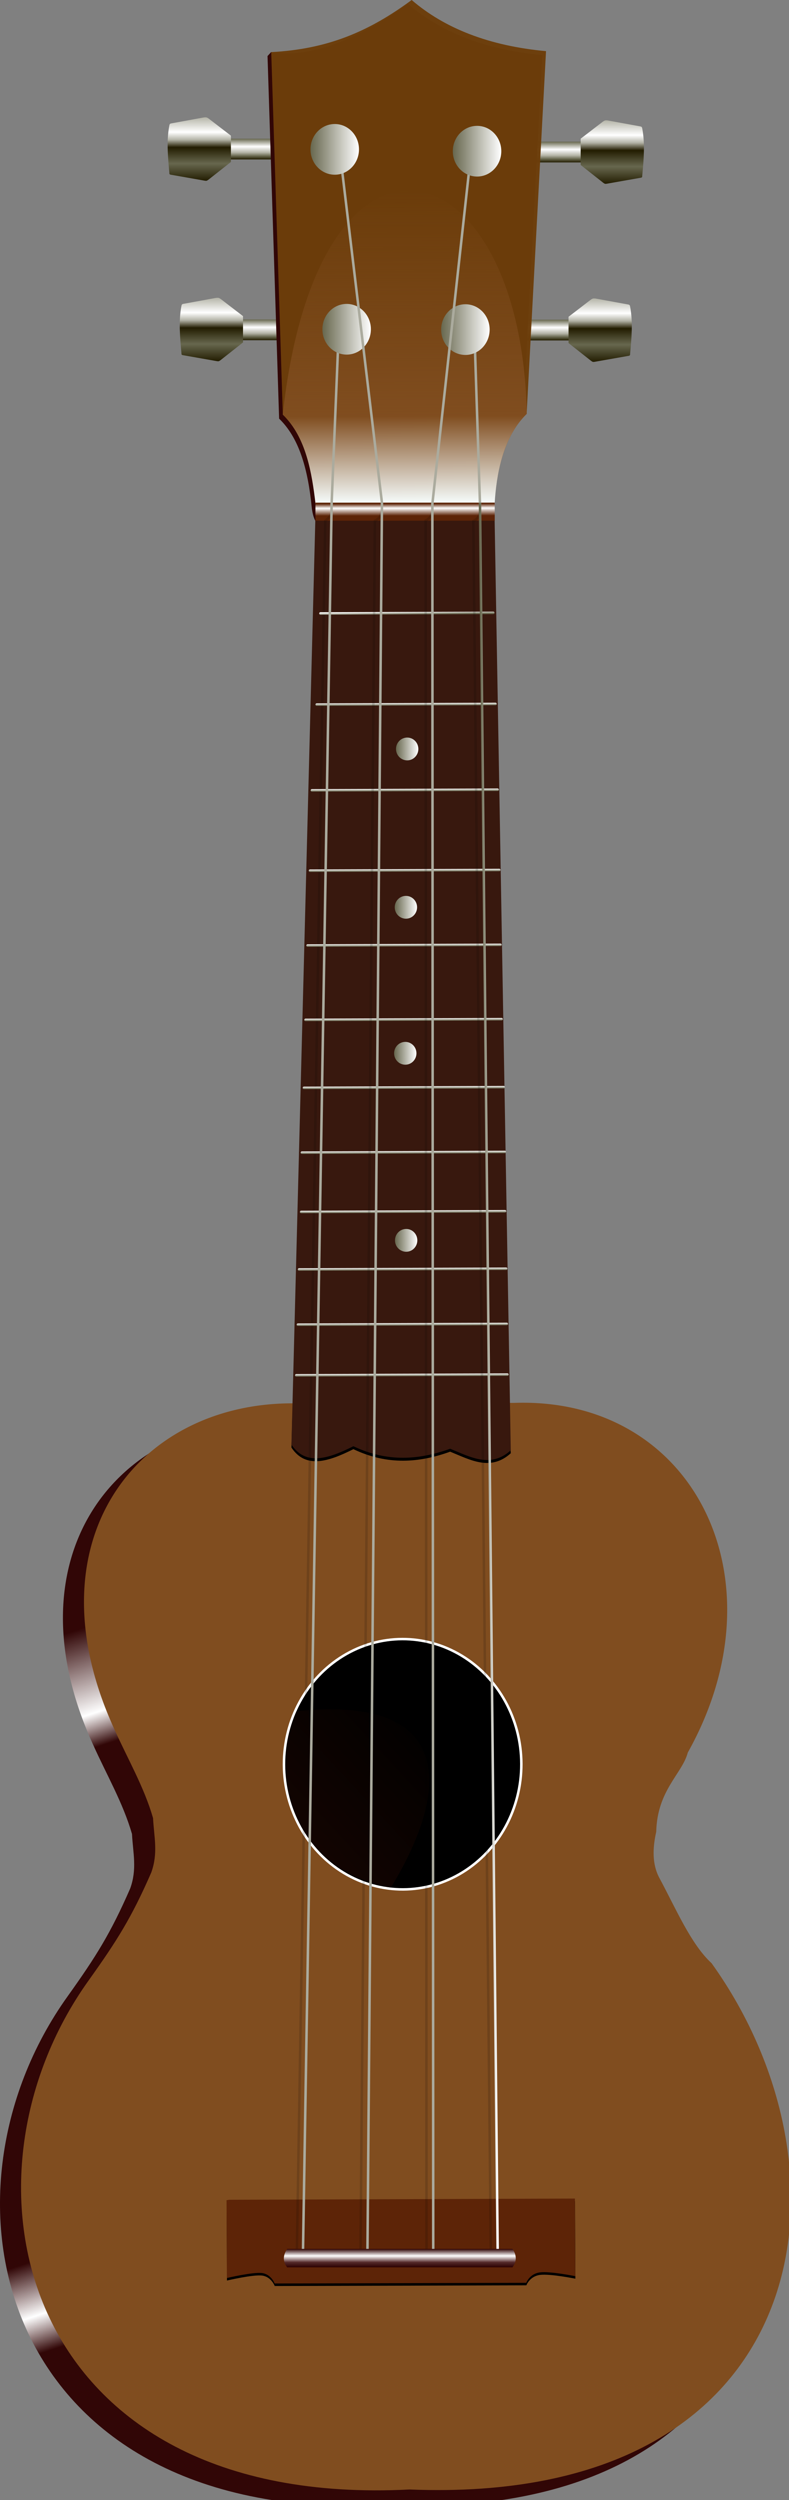 <?xml version="1.0" encoding="UTF-8" standalone="no"?>
<!-- Created with Inkscape (http://www.inkscape.org/) -->

<svg
   xmlns:dc="http://purl.org/dc/elements/1.1/"
   xmlns:cc="http://creativecommons.org/ns#"
   xmlns:rdf="http://www.w3.org/1999/02/22-rdf-syntax-ns#"
   xmlns:svg="http://www.w3.org/2000/svg"
   xmlns="http://www.w3.org/2000/svg"
   xmlns:xlink="http://www.w3.org/1999/xlink"
   xmlns:sodipodi="http://sodipodi.sourceforge.net/DTD/sodipodi-0.dtd"
   xmlns:inkscape="http://www.inkscape.org/namespaces/inkscape"
   id="svg2"
   version="1.1"
   inkscape:version="0.92.2 (5c3e80d, 2017-08-06)"
   width="40.408"
   height="128"
   sodipodi:docname="ukulele.svg">
  <rect width="100%" height="100%" fill="#808080" stroke="none"/>
  <title
     id="title3952">Ukulele</title>
  <defs
     id="defs6">
    <linearGradient
       id="linearGradient4328">
      <stop
         id="stop4330"
         offset="0"
         style="stop-color:#221c00;stop-opacity:1;" />
      <stop
         style="stop-color:#67674e;stop-opacity:1;"
         offset="0.274"
         id="stop4342" />
      <stop
         style="stop-color:#221c00;stop-opacity:1;"
         offset="0.526"
         id="stop4332" />
      <stop
         style="stop-color:#b3b3a6;stop-opacity:1;"
         offset="0.644"
         id="stop4334" />
      <stop
         id="stop4344"
         offset="0.763"
         style="stop-color:#ffffff;stop-opacity:1;" />
      <stop
         style="stop-color:#b3b3a6;stop-opacity:1;"
         offset="1"
         id="stop4336" />
    </linearGradient>
    <linearGradient
       id="linearGradient4190">
      <stop
         style="stop-color:#221c00;stop-opacity:1;"
         offset="0"
         id="stop4192" />
      <stop
         id="stop4202"
         offset="0.165"
         style="stop-color:#67674e;stop-opacity:1;" />
      <stop
         id="stop4200"
         offset="0.331"
         style="stop-color:#b3b3a6;stop-opacity:1;" />
      <stop
         id="stop4196"
         offset="0.621"
         style="stop-color:#ffffff;stop-opacity:1;" />
      <stop
         style="stop-color:#67674e;stop-opacity:1;"
         offset="1"
         id="stop4198" />
    </linearGradient>
    <linearGradient
       id="linearGradient4020">
      <stop
         style="stop-color:#310606;stop-opacity:1;"
         offset="0"
         id="stop4022" />
      <stop
         id="stop4036"
         offset="0.049"
         style="stop-color:#310606;stop-opacity:1;" />
      <stop
         style="stop-color:#ffffff;stop-opacity:1;"
         offset="0.094"
         id="stop4038" />
      <stop
         id="stop4034"
         offset="0.158"
         style="stop-color:#310606;stop-opacity:1;" />
      <stop
         id="stop4030"
         offset="0.725"
         style="stop-color:#310606;stop-opacity:1;" />
      <stop
         id="stop4028"
         offset="0.765"
         style="stop-color:#ffffff;stop-opacity:1;" />
      <stop
         style="stop-color:#310606;stop-opacity:1;"
         offset="0.867"
         id="stop4032" />
      <stop
         style="stop-color:#310606;stop-opacity:1;"
         offset="1"
         id="stop4024" />
    </linearGradient>
    <linearGradient
       inkscape:collect="always"
       id="linearGradient4012">
      <stop
         style="stop-color:#160501;stop-opacity:1;"
         offset="0"
         id="stop4014" />
      <stop
         style="stop-color:#160501;stop-opacity:0;"
         offset="1"
         id="stop4016" />
    </linearGradient>
    <linearGradient
       id="linearGradient3674">
      <stop
         id="stop3676"
         offset="0"
         style="stop-color:#2b0000;stop-opacity:1;" />
      <stop
         style="stop-color:#532828;stop-opacity:1;"
         offset="0.27"
         id="stop3682" />
      <stop
         style="stop-color:#ffffff;stop-opacity:1;"
         offset="0.621"
         id="stop3678" />
      <stop
         id="stop3680"
         offset="1"
         style="stop-color:#2b0000;stop-opacity:1;" />
    </linearGradient>
    <linearGradient
       id="linearGradient3665">
      <stop
         style="stop-color:#5d2407;stop-opacity:1;"
         offset="0"
         id="stop3667" />
      <stop
         id="stop3681"
         offset="0.621"
         style="stop-color:#ffffff;stop-opacity:1;" />
      <stop
         style="stop-color:#5d2407;stop-opacity:1;"
         offset="1"
         id="stop3669" />
    </linearGradient>
    <linearGradient
       id="linearGradient3657">
      <stop
         style="stop-color:#f8ffff;stop-opacity:1;"
         offset="0"
         id="stop3659" />
      <stop
         id="stop4301"
         offset="0.28"
         style="stop-color:#804d1f;stop-opacity:1;" />
      <stop
         style="stop-color:#804d1f;stop-opacity:0;"
         offset="1"
         id="stop3661" />
    </linearGradient>
    <inkscape:perspective
       sodipodi:type="inkscape:persp3d"
       inkscape:vp_x="nan : nan : 1"
       inkscape:vp_y="nan : nan : 0"
       inkscape:vp_z="nan : nan : 1"
       inkscape:persp3d-origin="nan : nan : 1"
       id="perspective77" />
    <linearGradient
       id="linearGradient3946">
      <stop
         id="stop3948"
         offset="0"
         style="stop-color:#67674e;stop-opacity:1;" />
      <stop
         id="stop3950"
         offset="1"
         style="stop-color:#ffffff;stop-opacity:1;" />
    </linearGradient>
    <linearGradient
       id="linearGradient3714">
      <stop
         style="stop-color:#ffffff;stop-opacity:1;"
         offset="0"
         id="stop3716" />
      <stop
         style="stop-color:#67674e;stop-opacity:1;"
         offset="1"
         id="stop3718" />
    </linearGradient>
    <linearGradient
       inkscape:collect="always"
       xlink:href="#linearGradient3714"
       id="linearGradient3720"
       x1="155.568"
       y1="246.405"
       x2="155.576"
       y2="247.411"
       gradientUnits="userSpaceOnUse"
       gradientTransform="rotate(-0.2,-312.07,-992.211)" />
    <linearGradient
       inkscape:collect="always"
       xlink:href="#linearGradient3714"
       id="linearGradient3722"
       x1="155.394"
       y1="282.845"
       x2="155.394"
       y2="283.851"
       gradientUnits="userSpaceOnUse"
       gradientTransform="rotate(-0.2,-312.07,-992.211)" />
    <linearGradient
       inkscape:collect="always"
       xlink:href="#linearGradient3714"
       id="linearGradient3724"
       x1="155.394"
       y1="317.154"
       x2="155.394"
       y2="318.154"
       gradientUnits="userSpaceOnUse"
       gradientTransform="rotate(-0.2,-312.07,-992.211)" />
    <linearGradient
       inkscape:collect="always"
       xlink:href="#linearGradient3714"
       id="linearGradient3726"
       x1="155.394"
       y1="349.273"
       x2="155.394"
       y2="350.279"
       gradientUnits="userSpaceOnUse"
       gradientTransform="rotate(-0.2,-312.07,-992.211)" />
    <linearGradient
       inkscape:collect="always"
       xlink:href="#linearGradient3714"
       id="linearGradient3728"
       x1="155.394"
       y1="379.202"
       x2="155.394"
       y2="380.208"
       gradientUnits="userSpaceOnUse"
       gradientTransform="rotate(-0.2,-312.07,-992.211)" />
    <linearGradient
       inkscape:collect="always"
       xlink:href="#linearGradient3714"
       id="linearGradient3730"
       x1="155.394"
       y1="408.949"
       x2="155.394"
       y2="409.949"
       gradientUnits="userSpaceOnUse"
       gradientTransform="rotate(-0.2,-312.07,-992.211)" />
    <linearGradient
       inkscape:collect="always"
       xlink:href="#linearGradient3714"
       id="linearGradient3732"
       x1="155.394"
       y1="436.14"
       x2="155.394"
       y2="437.14"
       gradientUnits="userSpaceOnUse"
       gradientTransform="rotate(-0.2,-312.07,-992.211)" />
    <linearGradient
       inkscape:collect="always"
       xlink:href="#linearGradient3714"
       id="linearGradient3734"
       x1="155.394"
       y1="462.054"
       x2="155.394"
       y2="463.054"
       gradientUnits="userSpaceOnUse"
       gradientTransform="rotate(-0.2,-312.07,-992.211)" />
    <linearGradient
       inkscape:collect="always"
       xlink:href="#linearGradient3714"
       id="linearGradient3736"
       x1="155.394"
       y1="485.779"
       x2="155.394"
       y2="486.779"
       gradientUnits="userSpaceOnUse"
       gradientTransform="rotate(-0.2,-312.07,-992.211)" />
    <linearGradient
       inkscape:collect="always"
       xlink:href="#linearGradient3714"
       id="linearGradient3738"
       x1="155.394"
       y1="508.773"
       x2="155.394"
       y2="509.773"
       gradientUnits="userSpaceOnUse"
       gradientTransform="rotate(-0.2,-312.07,-992.211)" />
    <linearGradient
       inkscape:collect="always"
       xlink:href="#linearGradient3714"
       id="linearGradient3740"
       x1="155.394"
       y1="530.855"
       x2="155.394"
       y2="531.855"
       gradientUnits="userSpaceOnUse"
       gradientTransform="rotate(-0.2,-312.07,-992.211)" />
    <linearGradient
       inkscape:collect="always"
       xlink:href="#linearGradient3714"
       id="linearGradient3742"
       x1="155.394"
       y1="551.112"
       x2="155.394"
       y2="552.112"
       gradientUnits="userSpaceOnUse"
       gradientTransform="rotate(-0.2,-312.07,-992.211)" />
    <linearGradient
       inkscape:collect="always"
       xlink:href="#linearGradient3714"
       id="linearGradient3772"
       x1="161.69"
       y1="422.953"
       x2="152.748"
       y2="422.953"
       gradientUnits="userSpaceOnUse" />
    <linearGradient
       id="linearGradient3714-6">
      <stop
         style="stop-color:#ffffff;stop-opacity:1;"
         offset="0"
         id="stop3716-2" />
      <stop
         style="stop-color:#67674e;stop-opacity:1;"
         offset="1"
         id="stop3718-4" />
    </linearGradient>
    <linearGradient
       y2="422.953"
       x2="152.748"
       y1="422.953"
       x1="161.69"
       gradientUnits="userSpaceOnUse"
       id="linearGradient3791"
       xlink:href="#linearGradient3714-6"
       inkscape:collect="always" />
    <linearGradient
       id="linearGradient3714-1">
      <stop
         style="stop-color:#ffffff;stop-opacity:1;"
         offset="0"
         id="stop3716-21" />
      <stop
         style="stop-color:#67674e;stop-opacity:1;"
         offset="1"
         id="stop3718-49" />
    </linearGradient>
    <linearGradient
       y2="422.953"
       x2="152.748"
       y1="422.953"
       x1="161.69"
       gradientUnits="userSpaceOnUse"
       id="linearGradient3791-8"
       xlink:href="#linearGradient3714-1"
       inkscape:collect="always" />
    <linearGradient
       id="linearGradient3714-2">
      <stop
         style="stop-color:#ffffff;stop-opacity:1;"
         offset="0"
         id="stop3716-9" />
      <stop
         style="stop-color:#67674e;stop-opacity:1;"
         offset="1"
         id="stop3718-9" />
    </linearGradient>
    <linearGradient
       y2="422.953"
       x2="152.748"
       y1="422.953"
       x1="161.69"
       gradientUnits="userSpaceOnUse"
       id="linearGradient3791-83"
       xlink:href="#linearGradient3714-2"
       inkscape:collect="always" />
    <linearGradient
       inkscape:collect="always"
       xlink:href="#linearGradient3946"
       id="linearGradient3930"
       x1="187.886"
       y1="554.028"
       x2="192.532"
       y2="554.028"
       gradientUnits="userSpaceOnUse"
       gradientTransform="rotate(-0.2,-312.07,-992.211)" />
    <linearGradient
       inkscape:collect="always"
       xlink:href="#linearGradient3674"
       id="linearGradient3672"
       x1="151.546"
       y1="908.917"
       x2="151.546"
       y2="901.533"
       gradientUnits="userSpaceOnUse"
       gradientTransform="translate(8.424,-2)" />
    <inkscape:perspective
       id="perspective4418"
       inkscape:persp3d-origin="0.5 : 0.33333333 : 1"
       inkscape:vp_z="1 : 0.5 : 1"
       inkscape:vp_y="0 : 1000 : 0"
       inkscape:vp_x="0 : 0.5 : 1"
       sodipodi:type="inkscape:persp3d" />
    <inkscape:perspective
       id="perspective4444"
       inkscape:persp3d-origin="0.5 : 0.33333333 : 1"
       inkscape:vp_z="1 : 0.5 : 1"
       inkscape:vp_y="0 : 1000 : 0"
       inkscape:vp_x="0 : 0.5 : 1"
       sodipodi:type="inkscape:persp3d" />
    <inkscape:perspective
       id="perspective3018"
       inkscape:persp3d-origin="0.5 : 0.33333333 : 1"
       inkscape:vp_z="1 : 0.5 : 1"
       inkscape:vp_y="0 : 1000 : 0"
       inkscape:vp_x="0 : 0.5 : 1"
       sodipodi:type="inkscape:persp3d" />
    <inkscape:perspective
       id="perspective3040"
       inkscape:persp3d-origin="0.5 : 0.33333333 : 1"
       inkscape:vp_z="1 : 0.5 : 1"
       inkscape:vp_y="0 : 1000 : 0"
       inkscape:vp_x="0 : 0.5 : 1"
       sodipodi:type="inkscape:persp3d" />
    <inkscape:perspective
       id="perspective3062"
       inkscape:persp3d-origin="0.5 : 0.33333333 : 1"
       inkscape:vp_z="1 : 0.5 : 1"
       inkscape:vp_y="0 : 1000 : 0"
       inkscape:vp_x="0 : 0.5 : 1"
       sodipodi:type="inkscape:persp3d" />
    <linearGradient
       inkscape:collect="always"
       xlink:href="#linearGradient3946-0"
       id="linearGradient3936-4"
       x1="114.59"
       y1="553.512"
       x2="128.527"
       y2="553.512"
       gradientUnits="userSpaceOnUse"
       gradientTransform="rotate(-0.2,-312.07,-992.211)" />
    <linearGradient
       id="linearGradient3946-0">
      <stop
         id="stop3948-9"
         offset="0"
         style="stop-color:#67674e;stop-opacity:1;" />
      <stop
         id="stop3950-4"
         offset="1"
         style="stop-color:#ffffff;stop-opacity:1;" />
    </linearGradient>
    <inkscape:perspective
       id="perspective3872"
       inkscape:persp3d-origin="0.5 : 0.33333333 : 1"
       inkscape:vp_z="1 : 0.5 : 1"
       inkscape:vp_y="0 : 1000 : 0"
       inkscape:vp_x="0 : 0.5 : 1"
       sodipodi:type="inkscape:persp3d" />
    <linearGradient
       inkscape:collect="always"
       xlink:href="#linearGradient3946-2"
       id="linearGradient3934-8"
       x1="140.399"
       y1="553.512"
       x2="148.657"
       y2="553.512"
       gradientUnits="userSpaceOnUse"
       gradientTransform="rotate(-0.2,-312.07,-992.211)" />
    <linearGradient
       id="linearGradient3946-2">
      <stop
         id="stop3948-4"
         offset="0"
         style="stop-color:#67674e;stop-opacity:1;" />
      <stop
         id="stop3950-5"
         offset="1"
         style="stop-color:#ffffff;stop-opacity:1;" />
    </linearGradient>
    <inkscape:perspective
       id="perspective3910"
       inkscape:persp3d-origin="0.5 : 0.33333333 : 1"
       inkscape:vp_z="1 : 0.5 : 1"
       inkscape:vp_y="0 : 1000 : 0"
       inkscape:vp_x="0 : 0.5 : 1"
       sodipodi:type="inkscape:persp3d" />
    <linearGradient
       inkscape:collect="always"
       xlink:href="#linearGradient3946-7"
       id="linearGradient3932-1"
       x1="166.723"
       y1="552.737"
       x2="168.788"
       y2="552.737"
       gradientUnits="userSpaceOnUse"
       gradientTransform="rotate(-0.2,-312.07,-992.211)" />
    <linearGradient
       id="linearGradient3946-7">
      <stop
         id="stop3948-1"
         offset="0"
         style="stop-color:#67674e;stop-opacity:1;" />
      <stop
         id="stop3950-1"
         offset="1"
         style="stop-color:#ffffff;stop-opacity:1;" />
    </linearGradient>
    <inkscape:perspective
       id="perspective3948"
       inkscape:persp3d-origin="0.5 : 0.33333333 : 1"
       inkscape:vp_z="1 : 0.5 : 1"
       inkscape:vp_y="0 : 1000 : 0"
       inkscape:vp_x="0 : 0.5 : 1"
       sodipodi:type="inkscape:persp3d" />
    <linearGradient
       inkscape:collect="always"
       xlink:href="#linearGradient3946-76"
       id="linearGradient3930-2"
       x1="187.886"
       y1="554.028"
       x2="192.532"
       y2="554.028"
       gradientUnits="userSpaceOnUse"
       gradientTransform="rotate(-0.2,-312.07,-992.211)" />
    <linearGradient
       id="linearGradient3946-76">
      <stop
         id="stop3948-14"
         offset="0"
         style="stop-color:#67674e;stop-opacity:1;" />
      <stop
         id="stop3950-2"
         offset="1"
         style="stop-color:#ffffff;stop-opacity:1;" />
    </linearGradient>
    <linearGradient
       inkscape:collect="always"
       xlink:href="#linearGradient4012"
       id="linearGradient4018"
       x1="108.439"
       y1="742.263"
       x2="171.741"
       y2="683.713"
       gradientUnits="userSpaceOnUse" />
    <linearGradient
       inkscape:collect="always"
       xlink:href="#linearGradient4020"
       id="linearGradient4026"
       x1="118.248"
       y1="924.865"
       x2="14.922"
       y2="610.924"
       gradientUnits="userSpaceOnUse" />
    <inkscape:perspective
       id="perspective4050"
       inkscape:persp3d-origin="0.5 : 0.33333333 : 1"
       inkscape:vp_z="1 : 0.5 : 1"
       inkscape:vp_y="0 : 1000 : 0"
       inkscape:vp_x="0 : 0.5 : 1"
       sodipodi:type="inkscape:persp3d" />
    <inkscape:perspective
       id="perspective4050-2"
       inkscape:persp3d-origin="0.5 : 0.33333333 : 1"
       inkscape:vp_z="1 : 0.5 : 1"
       inkscape:vp_y="0 : 1000 : 0"
       inkscape:vp_x="0 : 0.5 : 1"
       sodipodi:type="inkscape:persp3d" />
    <inkscape:perspective
       id="perspective4050-9"
       inkscape:persp3d-origin="0.5 : 0.33333333 : 1"
       inkscape:vp_z="1 : 0.5 : 1"
       inkscape:vp_y="0 : 1000 : 0"
       inkscape:vp_x="0 : 0.5 : 1"
       sodipodi:type="inkscape:persp3d" />
    <linearGradient
       inkscape:collect="always"
       xlink:href="#linearGradient3714-2"
       id="linearGradient4088"
       x1="146.976"
       y1="132.417"
       x2="126.177"
       y2="132.417"
       gradientUnits="userSpaceOnUse" />
    <linearGradient
       inkscape:collect="always"
       xlink:href="#linearGradient3714-2"
       id="linearGradient4104"
       x1="146.976"
       y1="132.417"
       x2="126.177"
       y2="132.417"
       gradientUnits="userSpaceOnUse" />
    <linearGradient
       inkscape:collect="always"
       xlink:href="#linearGradient3714-2"
       id="linearGradient4112"
       x1="146.976"
       y1="132.417"
       x2="126.177"
       y2="132.417"
       gradientUnits="userSpaceOnUse" />
    <linearGradient
       inkscape:collect="always"
       xlink:href="#linearGradient3714-2"
       id="linearGradient4122"
       x1="146.976"
       y1="132.417"
       x2="126.177"
       y2="132.417"
       gradientUnits="userSpaceOnUse" />
    <linearGradient
       inkscape:collect="always"
       xlink:href="#linearGradient3665"
       id="linearGradient4163"
       gradientUnits="userSpaceOnUse"
       gradientTransform="matrix(0.965,-1.6817183e-4,-6.2428962e-5,1,10.143,-1.441)"
       x1="158.92"
       y1="207.734"
       x2="158.912"
       y2="202.916" />
    <linearGradient
       inkscape:collect="always"
       xlink:href="#linearGradient3657"
       id="linearGradient4166"
       gradientUnits="userSpaceOnUse"
       gradientTransform="rotate(-0.2,260.734,-903.437)"
       x1="158.219"
       y1="201.509"
       x2="158.219"
       y2="75.346" />
    <linearGradient
       inkscape:collect="always"
       xlink:href="#linearGradient4190"
       id="linearGradient4188"
       x1="39.344"
       y1="122.711"
       x2="39.344"
       y2="114.392"
       gradientUnits="userSpaceOnUse"
       gradientTransform="translate(177.706,-57.745)" />
    <inkscape:perspective
       id="perspective4212"
       inkscape:persp3d-origin="0.5 : 0.33333333 : 1"
       inkscape:vp_z="1 : 0.5 : 1"
       inkscape:vp_y="0 : 1000 : 0"
       inkscape:vp_x="0 : 0.5 : 1"
       sodipodi:type="inkscape:persp3d" />
    <linearGradient
       inkscape:collect="always"
       xlink:href="#linearGradient4190-2"
       id="linearGradient4188-8"
       x1="39.344"
       y1="122.711"
       x2="39.344"
       y2="114.392"
       gradientUnits="userSpaceOnUse" />
    <linearGradient
       id="linearGradient4190-2">
      <stop
         style="stop-color:#221c00;stop-opacity:1;"
         offset="0"
         id="stop4192-0" />
      <stop
         id="stop4202-5"
         offset="0.165"
         style="stop-color:#67674e;stop-opacity:1;" />
      <stop
         id="stop4200-5"
         offset="0.331"
         style="stop-color:#b3b3a6;stop-opacity:1;" />
      <stop
         id="stop4196-2"
         offset="0.621"
         style="stop-color:#ffffff;stop-opacity:1;" />
      <stop
         style="stop-color:#67674e;stop-opacity:1;"
         offset="1"
         id="stop4198-7" />
    </linearGradient>
    <linearGradient
       gradientTransform="translate(69.443,-58.93)"
       y2="114.392"
       x2="39.344"
       y1="122.711"
       x1="39.344"
       gradientUnits="userSpaceOnUse"
       id="linearGradient4224"
       xlink:href="#linearGradient4190-2"
       inkscape:collect="always" />
    <inkscape:perspective
       id="perspective4212-7"
       inkscape:persp3d-origin="0.5 : 0.33333333 : 1"
       inkscape:vp_z="1 : 0.5 : 1"
       inkscape:vp_y="0 : 1000 : 0"
       inkscape:vp_x="0 : 0.5 : 1"
       sodipodi:type="inkscape:persp3d" />
    <linearGradient
       inkscape:collect="always"
       xlink:href="#linearGradient4190-8"
       id="linearGradient4188-87"
       x1="39.344"
       y1="122.711"
       x2="39.344"
       y2="114.392"
       gradientUnits="userSpaceOnUse" />
    <linearGradient
       id="linearGradient4190-8">
      <stop
         style="stop-color:#221c00;stop-opacity:1;"
         offset="0"
         id="stop4192-1" />
      <stop
         id="stop4202-6"
         offset="0.165"
         style="stop-color:#67674e;stop-opacity:1;" />
      <stop
         id="stop4200-0"
         offset="0.331"
         style="stop-color:#b3b3a6;stop-opacity:1;" />
      <stop
         id="stop4196-9"
         offset="0.621"
         style="stop-color:#ffffff;stop-opacity:1;" />
      <stop
         style="stop-color:#67674e;stop-opacity:1;"
         offset="1"
         id="stop4198-5" />
    </linearGradient>
    <linearGradient
       gradientTransform="translate(172.881,13.465)"
       y2="114.392"
       x2="39.344"
       y1="122.711"
       x1="39.344"
       gradientUnits="userSpaceOnUse"
       id="linearGradient4224-8"
       xlink:href="#linearGradient4190-8"
       inkscape:collect="always" />
    <inkscape:perspective
       id="perspective4212-0"
       inkscape:persp3d-origin="0.5 : 0.33333333 : 1"
       inkscape:vp_z="1 : 0.5 : 1"
       inkscape:vp_y="0 : 1000 : 0"
       inkscape:vp_x="0 : 0.5 : 1"
       sodipodi:type="inkscape:persp3d" />
    <linearGradient
       inkscape:collect="always"
       xlink:href="#linearGradient4190-0"
       id="linearGradient4188-0"
       x1="39.344"
       y1="122.711"
       x2="39.344"
       y2="114.392"
       gradientUnits="userSpaceOnUse" />
    <linearGradient
       id="linearGradient4190-0">
      <stop
         style="stop-color:#221c00;stop-opacity:1;"
         offset="0"
         id="stop4192-7" />
      <stop
         id="stop4202-2"
         offset="0.165"
         style="stop-color:#67674e;stop-opacity:1;" />
      <stop
         id="stop4200-55"
         offset="0.331"
         style="stop-color:#b3b3a6;stop-opacity:1;" />
      <stop
         id="stop4196-21"
         offset="0.621"
         style="stop-color:#ffffff;stop-opacity:1;" />
      <stop
         style="stop-color:#67674e;stop-opacity:1;"
         offset="1"
         id="stop4198-4" />
    </linearGradient>
    <linearGradient
       gradientTransform="translate(74.345,13.378)"
       y2="114.392"
       x2="39.344"
       y1="122.711"
       x1="39.344"
       gradientUnits="userSpaceOnUse"
       id="linearGradient4224-86"
       xlink:href="#linearGradient4190-0"
       inkscape:collect="always" />
    <linearGradient
       inkscape:collect="always"
       xlink:href="#linearGradient4190-8"
       id="linearGradient4325"
       x1="55.029"
       y1="145.069"
       x2="55.029"
       y2="119.418"
       gradientUnits="userSpaceOnUse" />
    <linearGradient
       inkscape:collect="always"
       xlink:href="#linearGradient4328"
       id="linearGradient4340"
       gradientUnits="userSpaceOnUse"
       x1="55.029"
       y1="145.069"
       x2="55.029"
       y2="119.418"
       gradientTransform="translate(22.792,-73.141)" />
    <inkscape:perspective
       id="perspective4354"
       inkscape:persp3d-origin="0.5 : 0.33333333 : 1"
       inkscape:vp_z="1 : 0.5 : 1"
       inkscape:vp_y="0 : 1000 : 0"
       inkscape:vp_x="0 : 0.5 : 1"
       sodipodi:type="inkscape:persp3d" />
    <linearGradient
       inkscape:collect="always"
       xlink:href="#linearGradient4328-5"
       id="linearGradient4340-1"
       gradientUnits="userSpaceOnUse"
       x1="55.029"
       y1="145.069"
       x2="55.029"
       y2="119.418" />
    <linearGradient
       id="linearGradient4328-5">
      <stop
         id="stop4330-5"
         offset="0"
         style="stop-color:#221c00;stop-opacity:1;" />
      <stop
         style="stop-color:#67674e;stop-opacity:1;"
         offset="0.274"
         id="stop4342-8" />
      <stop
         style="stop-color:#221c00;stop-opacity:1;"
         offset="0.526"
         id="stop4332-4" />
      <stop
         style="stop-color:#b3b3a6;stop-opacity:1;"
         offset="0.644"
         id="stop4334-0" />
      <stop
         id="stop4344-5"
         offset="0.763"
         style="stop-color:#ffffff;stop-opacity:1;" />
      <stop
         style="stop-color:#b3b3a6;stop-opacity:1;"
         offset="1"
         id="stop4336-4" />
    </linearGradient>
    <linearGradient
       gradientTransform="translate(27.634,-0.439)"
       y2="119.418"
       x2="55.029"
       y1="145.069"
       x1="55.029"
       gradientUnits="userSpaceOnUse"
       id="linearGradient4367"
       xlink:href="#linearGradient4328-5"
       inkscape:collect="always" />
    <inkscape:perspective
       id="perspective4354-2"
       inkscape:persp3d-origin="0.5 : 0.33333333 : 1"
       inkscape:vp_z="1 : 0.5 : 1"
       inkscape:vp_y="0 : 1000 : 0"
       inkscape:vp_x="0 : 0.5 : 1"
       sodipodi:type="inkscape:persp3d" />
    <linearGradient
       inkscape:collect="always"
       xlink:href="#linearGradient4328-9"
       id="linearGradient4340-14"
       gradientUnits="userSpaceOnUse"
       x1="55.029"
       y1="145.069"
       x2="55.029"
       y2="119.418" />
    <linearGradient
       id="linearGradient4328-9">
      <stop
         id="stop4330-9"
         offset="0"
         style="stop-color:#221c00;stop-opacity:1;" />
      <stop
         style="stop-color:#67674e;stop-opacity:1;"
         offset="0.274"
         id="stop4342-0" />
      <stop
         style="stop-color:#221c00;stop-opacity:1;"
         offset="0.526"
         id="stop4332-3" />
      <stop
         style="stop-color:#b3b3a6;stop-opacity:1;"
         offset="0.644"
         id="stop4334-03" />
      <stop
         id="stop4344-50"
         offset="0.763"
         style="stop-color:#ffffff;stop-opacity:1;" />
      <stop
         style="stop-color:#b3b3a6;stop-opacity:1;"
         offset="1"
         id="stop4336-7" />
    </linearGradient>
    <linearGradient
       gradientTransform="matrix(-1,0,0,1,297.082,-0.179)"
       y2="119.418"
       x2="55.029"
       y1="145.069"
       x1="55.029"
       gradientUnits="userSpaceOnUse"
       id="linearGradient4367-6"
       xlink:href="#linearGradient4328-9"
       inkscape:collect="always" />
    <inkscape:perspective
       id="perspective4354-3"
       inkscape:persp3d-origin="0.5 : 0.33333333 : 1"
       inkscape:vp_z="1 : 0.5 : 1"
       inkscape:vp_y="0 : 1000 : 0"
       inkscape:vp_x="0 : 0.5 : 1"
       sodipodi:type="inkscape:persp3d" />
    <linearGradient
       inkscape:collect="always"
       xlink:href="#linearGradient4328-4"
       id="linearGradient4340-6"
       gradientUnits="userSpaceOnUse"
       x1="55.029"
       y1="145.069"
       x2="55.029"
       y2="119.418" />
    <linearGradient
       id="linearGradient4328-4">
      <stop
         id="stop4330-4"
         offset="0"
         style="stop-color:#221c00;stop-opacity:1;" />
      <stop
         style="stop-color:#67674e;stop-opacity:1;"
         offset="0.274"
         id="stop4342-1" />
      <stop
         style="stop-color:#221c00;stop-opacity:1;"
         offset="0.526"
         id="stop4332-9" />
      <stop
         style="stop-color:#b3b3a6;stop-opacity:1;"
         offset="0.644"
         id="stop4334-5" />
      <stop
         id="stop4344-57"
         offset="0.763"
         style="stop-color:#ffffff;stop-opacity:1;" />
      <stop
         style="stop-color:#b3b3a6;stop-opacity:1;"
         offset="1"
         id="stop4336-47" />
    </linearGradient>
    <linearGradient
       gradientTransform="matrix(-1,0,0,1,301.935,-71.414)"
       y2="119.418"
       x2="55.029"
       y1="145.069"
       x1="55.029"
       gradientUnits="userSpaceOnUse"
       id="linearGradient4367-3"
       xlink:href="#linearGradient4328-4"
       inkscape:collect="always" />
    <linearGradient
       inkscape:collect="always"
       xlink:href="#linearGradient4328"
       id="linearGradient4454"
       gradientUnits="userSpaceOnUse"
       gradientTransform="translate(22.792,-72.621)"
       x1="55.029"
       y1="145.069"
       x2="55.029"
       y2="119.418" />
    <linearGradient
       inkscape:collect="always"
       xlink:href="#linearGradient4190-0"
       id="linearGradient4472"
       gradientUnits="userSpaceOnUse"
       gradientTransform="translate(74.345,13.378)"
       x1="39.344"
       y1="122.711"
       x2="39.344"
       y2="114.392" />
    <linearGradient
       inkscape:collect="always"
       xlink:href="#linearGradient4328-5"
       id="linearGradient4474"
       gradientUnits="userSpaceOnUse"
       gradientTransform="translate(27.634,-0.439)"
       x1="55.029"
       y1="145.069"
       x2="55.029"
       y2="119.418" />
    <linearGradient
       inkscape:collect="always"
       xlink:href="#linearGradient4190-2"
       id="linearGradient4476"
       gradientUnits="userSpaceOnUse"
       gradientTransform="translate(69.443,-58.93)"
       x1="39.344"
       y1="122.711"
       x2="39.344"
       y2="114.392" />
    <linearGradient
       inkscape:collect="always"
       xlink:href="#linearGradient4328"
       id="linearGradient4478"
       gradientUnits="userSpaceOnUse"
       gradientTransform="translate(22.792,-72.621)"
       x1="55.029"
       y1="145.069"
       x2="55.029"
       y2="119.418" />
    <linearGradient
       inkscape:collect="always"
       xlink:href="#linearGradient4190"
       id="linearGradient4480"
       gradientUnits="userSpaceOnUse"
       gradientTransform="translate(177.706,-57.745)"
       x1="39.344"
       y1="122.711"
       x2="39.344"
       y2="114.392" />
    <linearGradient
       inkscape:collect="always"
       xlink:href="#linearGradient4328-4"
       id="linearGradient4482"
       gradientUnits="userSpaceOnUse"
       gradientTransform="matrix(-1,0,0,1,301.935,-71.414)"
       x1="55.029"
       y1="145.069"
       x2="55.029"
       y2="119.418" />
    <linearGradient
       inkscape:collect="always"
       xlink:href="#linearGradient4190-8"
       id="linearGradient4484"
       gradientUnits="userSpaceOnUse"
       gradientTransform="translate(172.881,13.465)"
       x1="39.344"
       y1="122.711"
       x2="39.344"
       y2="114.392" />
    <linearGradient
       inkscape:collect="always"
       xlink:href="#linearGradient4328-9"
       id="linearGradient4486"
       gradientUnits="userSpaceOnUse"
       gradientTransform="matrix(-1,0,0,1,297.082,-0.179)"
       x1="55.029"
       y1="145.069"
       x2="55.029"
       y2="119.418" />
  </defs>
  <sodipodi:namedview
     pagecolor="#ffffff"
     bordercolor="#666666"
     borderopacity="1"
     objecttolerance="10"
     gridtolerance="10"
     guidetolerance="10"
     inkscape:pageopacity="0"
     inkscape:pageshadow="2"
     inkscape:window-width="1920"
     inkscape:window-height="1025"
     id="namedview4"
     showgrid="false"
     inkscape:zoom="4.0797624"
     inkscape:cx="30.188552"
     inkscape:cy="61.352308"
     inkscape:window-x="-8"
     inkscape:window-y="-8"
     inkscape:window-maximized="1"
     inkscape:current-layer="svg2"
     fit-margin-top="0"
     fit-margin-left="0"
     fit-margin-right="0"
     fit-margin-bottom="0" />
  <g
     id="g1104"
     transform="scale(0.128)">
    <g
       id="g4468">
      <rect
         style="fill:url(#linearGradient4472);fill-opacity:1;stroke:none"
         id="rect4172-4"
         width="31.891"
         height="8.319"
         x="97.224"
         y="127.77" />
      <path
         style="fill:url(#linearGradient4474);fill-opacity:1;stroke:none"
         d="m 72.812,121.798 c 0.09,-0.108 0.358,-0.224 0.358,-0.224 l 13.238,-2.418 c 0,0 0.705,-0.093 1.047,-0.009 0.343,0.084 0.852,0.445 0.852,0.445 l 8.931,6.862 -0.007,10.519 -8.957,7.059 c 0,0 -0.516,0.396 -0.788,0.46 -0.273,0.064 -1.01,-0.086 -1.01,-0.086 l -13.429,-2.365 c 0,0 -0.235,-0.064 -0.35,-0.202 -0.115,-0.138 -0.076,-0.334 -0.092,-0.505 -0.568,-6.322 -1.201,-12.811 0.007,-19.042 0.034,-0.175 0.085,-0.359 0.199,-0.496 z"
         id="rect4309-7"
         sodipodi:nodetypes="ccczcccczcczsaa"
         inkscape:connector-curvature="0" />
    </g>
    <g
       id="g4464">
      <rect
         style="fill:url(#linearGradient4476);fill-opacity:1;stroke:none"
         id="rect4172-6"
         width="31.891"
         height="8.319"
         x="92.322"
         y="55.462" />
      <path
         style="fill:url(#linearGradient4478);fill-opacity:1;stroke:none"
         d="m 67.969,49.615 c 0.09,-0.108 0.358,-0.224 0.358,-0.224 l 13.238,-2.418 c 0,0 0.705,-0.093 1.047,-0.009 0.343,0.084 0.852,0.445 0.852,0.445 l 8.931,6.862 -0.007,10.519 -8.957,7.059 c 0,0 -0.516,0.396 -0.788,0.46 -0.273,0.064 -1.01,-0.086 -1.01,-0.086 l -13.429,-2.365 c 0,0 -0.235,-0.064 -0.35,-0.202 -0.115,-0.138 -0.076,-0.334 -0.092,-0.505 -0.568,-6.322 -1.201,-12.811 0.007,-19.042 0.034,-0.175 0.085,-0.359 0.199,-0.496 z"
         id="rect4309"
         sodipodi:nodetypes="ccczcccczcczsaa"
         inkscape:connector-curvature="0" />
    </g>
    <g
       id="g4460">
      <rect
         style="fill:url(#linearGradient4480);fill-opacity:1;stroke:none"
         id="rect4172"
         width="31.891"
         height="8.319"
         x="200.585"
         y="56.647" />
      <path
         style="fill:url(#linearGradient4482);fill-opacity:1;stroke:none"
         d="m 256.757,50.823 c -0.09,-0.108 -0.358,-0.224 -0.358,-0.224 l -13.238,-2.418 c 0,0 -0.705,-0.093 -1.047,-0.009 -0.343,0.084 -0.852,0.445 -0.852,0.445 l -8.931,6.862 0.007,10.519 8.957,7.059 c 0,0 0.516,0.396 0.788,0.46 0.273,0.064 1.01,-0.086 1.01,-0.086 l 13.429,-2.365 c 0,0 0.235,-0.064 0.35,-0.202 0.115,-0.138 0.076,-0.334 0.092,-0.505 0.568,-6.322 1.201,-12.811 -0.007,-19.042 -0.034,-0.175 -0.085,-0.359 -0.199,-0.496 z"
         id="rect4309-4"
         sodipodi:nodetypes="ccczcccczcczsaa"
         inkscape:connector-curvature="0" />
    </g>
    <g
       id="g4456">
      <rect
         style="fill:url(#linearGradient4484);fill-opacity:1;stroke:none"
         id="rect4172-9"
         width="31.891"
         height="8.319"
         x="195.759"
         y="127.857" />
      <path
         style="fill:url(#linearGradient4486);fill-opacity:1;stroke:none"
         d="m 251.904,122.058 c -0.09,-0.108 -0.358,-0.224 -0.358,-0.224 l -13.238,-2.418 c 0,0 -0.705,-0.093 -1.047,-0.009 -0.343,0.084 -0.852,0.445 -0.852,0.445 l -8.931,6.862 0.007,10.519 8.957,7.059 c 0,0 0.516,0.396 0.788,0.46 0.273,0.064 1.01,-0.086 1.01,-0.086 l 13.429,-2.365 c 0,0 0.235,-0.064 0.35,-0.202 0.115,-0.138 0.076,-0.334 0.092,-0.505 0.568,-6.322 1.201,-12.811 -0.007,-19.042 -0.034,-0.175 -0.085,-0.359 -0.199,-0.496 z"
         id="rect4309-78"
         sodipodi:nodetypes="ccczcccczcczsaa"
         inkscape:connector-curvature="0" />
    </g>
    <path
       sodipodi:nodetypes="ccccccccccc"
       id="path3594-1"
       d="m 107.462,567.687 c -61.708,0.635 -104.255,55.65 -70.21,130.166 5.326,11.905 11.979,23.289 15.558,35.717 0.414,7.746 2.089,13.975 -0.706,21.772 -7.926,18.163 -13.804,27.397 -24.972,43.057 -57.734,80.469 -27.089,211.716 128.303,203.739 162.33,6.542 181.63,-125.806 120.863,-210.494 -8.297,-7.637 -14.14,-21.576 -21.125,-34.544 -2.626,-5.244 -2.523,-11.408 -1.035,-18.04 0.403,-16.671 10.41,-23.207 12.629,-31.683 38.733,-69.145 2.512,-142.407 -69.486,-139.87"
       style="fill:url(#linearGradient4026);fill-opacity:1;stroke:none"
       inkscape:connector-curvature="0" />
    <path
       sodipodi:nodetypes="ccccccccccc"
       id="path3594"
       d="m 115.886,561.318 c -61.708,0.635 -104.255,55.65 -70.21,130.166 5.326,11.905 11.979,23.289 15.558,35.717 0.414,7.746 2.089,13.975 -0.706,21.772 -7.926,18.163 -13.804,27.397 -24.972,43.057 -57.734,80.469 -27.089,211.716 128.303,203.739 162.33,6.542 181.63,-125.806 120.863,-210.494 -8.297,-7.637 -14.14,-21.576 -21.125,-34.544 -2.626,-5.244 -2.523,-11.408 -1.035,-18.04 0.403,-16.671 10.41,-23.207 12.629,-31.683 38.733,-69.145 2.512,-142.407 -69.486,-139.87"
       style="fill:#804d1f;fill-opacity:1;stroke:none"
       inkscape:connector-curvature="0" />
    <ellipse
       transform="rotate(-0.2,-311.069,1872.576)"
       id="path2818"
       style="fill:#000000;fill-opacity:1;fill-rule:nonzero;stroke:#ffffff;stroke-opacity:1"
       cx="165.175"
       cy="707.331"
       rx="47.488"
       ry="50.069" />
    <path
       sodipodi:nodetypes="ccccccc"
       id="path3592-7"
       d="m 116.61,579.01 c 5.746,8.711 15.015,5.525 24.788,0.642 13.701,6.532 26.422,5.439 38.713,1.003 8.096,3.301 16.197,7.93 24.257,0.629 l -0.915,-15.792 -86.48,0.077 -0.363,13.441 z"
       style="fill:#000000;fill-opacity:1;stroke:none"
       inkscape:connector-curvature="0" />
    <path
       sodipodi:nodetypes="ccccccc"
       id="path3592"
       d="m 116.608,577.832 c 5.746,8.711 15.015,5.525 24.788,0.642 13.701,6.532 26.422,5.439 38.713,1.003 8.096,3.301 16.197,7.93 24.257,0.629 l -6.461,-372.139 -71.747,0.25 z"
       style="fill:#38180e;fill-opacity:1;stroke:none"
       inkscape:connector-curvature="0" />
    <g
       transform="translate(8.424,-2)"
       id="g4432">
      <path
         style="fill:#000000;fill-opacity:1;stroke:none"
         d="m 82.257,883.072 0.137,31.118 c 0,0 10.506,-2.483 14.121,-1.98 3.615,0.504 4.985,4.169 4.985,4.169 l 100.681,-0.274 c 0,0 1.317,-3.632 5.444,-4.163 4.128,-0.531 14.161,1.513 14.161,1.513 l -0.137,-31.048 -138.333,0.483 -1.06,0.18 z"
         id="path3596-3"
         sodipodi:nodetypes="ccsccscccc"
         inkscape:connector-curvature="0" />
      <path
         style="fill:#5d2407;fill-opacity:1;stroke:none"
         d="m 82.221,882.063 0.137,31.118 c 0,0 10.506,-2.483 14.121,-1.98 3.615,0.504 4.985,4.169 4.985,4.169 l 100.681,-0.274 c 0,0 1.317,-3.632 5.444,-4.163 4.128,-0.531 14.161,1.513 14.161,1.513 l -0.137,-31.048 -138.333,0.483 -1.06,0.18 z"
         id="path3596"
         sodipodi:nodetypes="ccsccscccc"
         inkscape:connector-curvature="0" />
    </g>
    <path
       sodipodi:nodetypes="cccccccccc"
       id="path3600-1"
       d="m 124.794,203.537 c -1.596,-16.461 -5.271,-28.482 -13.119,-36.087 L 107.039,22.421 c 1.422,-1.526 1.4,-1.529 1.38,-1.568 17.405,3.135 39.506,-7.982 54.81,-19.276 13.138,11.337 31.063,18.381 53.754,20.459 l -7.752,145.072 c -8.386,8.133 -12.01,21.511 -12.938,36.535 l -70.101,4.71 c -0.711,-1.263 -1.12,-2.926 -1.398,-4.818 z"
       style="fill:#310606;fill-opacity:1;stroke:none"
       inkscape:connector-curvature="0" />
    <path
       sodipodi:nodetypes="cccccccc"
       id="path3600"
       d="m 126.28,201.959 c -1.596,-16.461 -5.271,-28.482 -13.119,-36.087 L 108.524,20.843 C 130.754,19.676 147.289,12.859 164.715,0 c 13.138,11.337 31.063,18.381 53.754,20.459 l -7.752,145.072 c -8.386,8.133 -12.01,21.511 -12.938,36.535 z"
       style="fill:#6c3e0b;fill-opacity:0.98;stroke:none"
       inkscape:connector-curvature="0" />
    <path
       sodipodi:nodetypes="ccccc"
       id="path2883"
       d="m 113.125,165.813 c 14.318,-129.913 95.409,-108.473 97.649,-0.311 -9.669,9.467 -12.176,24.472 -12.866,36.004 l -71.663,-0.075 c -1.483,-12.178 -3.692,-26.53 -13.121,-35.617 z"
       style="fill:url(#linearGradient4166);fill-opacity:1;stroke:none"
       inkscape:connector-curvature="0" />
    <path
       sodipodi:nodetypes="cccccc"
       id="path3598"
       d="m 126.213,208.279 1.3e-4,-7.226 71.73,-0.011 0.011,7.225 -71.742,0.013 h -4e-5 z"
       style="fill:url(#linearGradient4163);fill-opacity:1;stroke:none"
       inkscape:connector-curvature="0" />
    <path
       sodipodi:nodetypes="cccc"
       id="path3602-8"
       d="m 132.593,203.897 c 0.29,1.378 -0.314,2.852 -2.458,4.414 l -11.334,691.184 -0.002,-0.516"
       style="fill:none;stroke:#000000;stroke-width:1px;stroke-linecap:butt;stroke-linejoin:miter;stroke-opacity:0.137"
       inkscape:connector-curvature="0" />
    <path
       sodipodi:nodetypes="ccc"
       id="path3642"
       d="m 128.204,245.382 69.167,-0.247 v 0"
       style="fill:none;stroke:url(#linearGradient3720);stroke-width:1px;stroke-linecap:round;stroke-linejoin:miter;stroke-opacity:1"
       inkscape:connector-curvature="0" />
    <path
       sodipodi:nodetypes="cc"
       id="path3652"
       d="m 126.715,281.827 71.543,-0.256"
       style="fill:none;stroke:url(#linearGradient3722);stroke-width:1px;stroke-linecap:round;stroke-linejoin:miter;stroke-opacity:1"
       inkscape:connector-curvature="0" />
    <path
       sodipodi:nodetypes="cc"
       id="path3662"
       d="m 124.793,316.137 74.315,-0.259"
       style="fill:none;stroke:url(#linearGradient3724);stroke-width:1px;stroke-linecap:round;stroke-linejoin:miter;stroke-opacity:1"
       inkscape:connector-curvature="0" />
    <path
       sodipodi:nodetypes="cc"
       id="path3672"
       d="m 124.033,348.265 75.735,-0.27"
       style="fill:none;stroke:url(#linearGradient3726);stroke-width:1px;stroke-linecap:round;stroke-linejoin:miter;stroke-opacity:1"
       inkscape:connector-curvature="0" />
    <path
       sodipodi:nodetypes="cc"
       id="path3674"
       d="m 123.06,378.197 77.177,-0.275"
       style="fill:none;stroke:url(#linearGradient3728);stroke-width:1px;stroke-linecap:round;stroke-linejoin:miter;stroke-opacity:1"
       inkscape:connector-curvature="0" />
    <path
       sodipodi:nodetypes="cc"
       id="path3676"
       d="m 122.228,407.941 78.478,-0.274"
       style="fill:none;stroke:url(#linearGradient3730);stroke-width:1px;stroke-linecap:round;stroke-linejoin:miter;stroke-opacity:1"
       inkscape:connector-curvature="0" />
    <path
       id="path3678"
       d="m 121.599,435.135 79.932,-0.279"
       style="fill:none;stroke:url(#linearGradient3732);stroke-width:1px;stroke-linecap:round;stroke-linejoin:miter;stroke-opacity:1"
       inkscape:connector-curvature="0" />
    <path
       sodipodi:nodetypes="cc"
       id="path3680"
       d="m 120.777,461.052 81.209,-0.283"
       style="fill:none;stroke:url(#linearGradient3734);stroke-width:1px;stroke-linecap:round;stroke-linejoin:miter;stroke-opacity:1"
       inkscape:connector-curvature="0" />
    <path
       sodipodi:nodetypes="cc"
       id="path3682"
       d="m 120.489,484.778 81.58,-0.285"
       style="fill:none;stroke:url(#linearGradient3736);stroke-width:1px;stroke-linecap:round;stroke-linejoin:miter;stroke-opacity:1"
       inkscape:connector-curvature="0" />
    <path
       sodipodi:nodetypes="cc"
       id="path3684"
       d="m 119.645,507.775 82.869,-0.289"
       style="fill:none;stroke:url(#linearGradient3738);stroke-width:1px;stroke-linecap:round;stroke-linejoin:miter;stroke-opacity:1"
       inkscape:connector-curvature="0" />
    <path
       sodipodi:nodetypes="cc"
       id="path3686"
       d="m 119.186,529.859 83.588,-0.292"
       style="fill:none;stroke:url(#linearGradient3740);stroke-width:1px;stroke-linecap:round;stroke-linejoin:miter;stroke-opacity:1"
       inkscape:connector-curvature="0" />
    <path
       sodipodi:nodetypes="cc"
       id="path3688"
       d="m 118.533,550.118 84.494,-0.295"
       style="fill:none;stroke:url(#linearGradient3742);stroke-width:1px;stroke-linecap:round;stroke-linejoin:miter;stroke-opacity:1"
       inkscape:connector-curvature="0" />
    <path
       sodipodi:nodetypes="cc"
       id="path3850"
       d="m 135.341,137.072 -2.644,64.139"
       style="fill:none;stroke:#abab9e;stroke-width:1px;stroke-linecap:butt;stroke-linejoin:miter;stroke-opacity:1"
       inkscape:connector-curvature="0" />
    <ellipse
       transform="matrix(0.933,0,0,0.914,11.269,10.671)"
       id="path4040"
       style="fill:url(#linearGradient4088);fill-opacity:1;stroke:none"
       cx="136.577"
       cy="132.417"
       rx="10.399"
       ry="11.093" />
    <path
       sodipodi:nodetypes="ccc"
       id="path3604-5"
       d="m 144.261,899.501 5.735,-691.19 c 1.841,-0.851 2.62,-2.308 2.746,-4.138"
       style="fill:none;stroke:#000000;stroke-width:1px;stroke-linecap:butt;stroke-linejoin:miter;stroke-opacity:0.137"
       inkscape:connector-curvature="0" />
    <path
       sodipodi:nodetypes="ccc"
       id="path3994"
       d="m 118.58,684.49 c 61.23,-6.518 63.219,28.911 37.812,70.522 -38.536,-6.665 -49.193,-44.703 -37.812,-70.522 z"
       style="fill:url(#linearGradient4018);fill-opacity:1;stroke:none"
       inkscape:connector-curvature="0" />
    <path
       sodipodi:nodetypes="ccc"
       id="path3602"
       d="m 132.698,201.044 -11.493,700.931 -0.002,-0.516"
       style="fill:none;stroke:#abab9e;stroke-width:1px;stroke-linecap:butt;stroke-linejoin:miter;stroke-opacity:1"
       inkscape:connector-curvature="0" />
    <path
       sodipodi:nodetypes="cc"
       id="path3858"
       d="M 135.047,52.943 152.838,201.182"
       style="fill:none;stroke:#abab9e;stroke-width:1px;stroke-linecap:butt;stroke-linejoin:miter;stroke-opacity:1"
       inkscape:connector-curvature="0" />
    <ellipse
       transform="matrix(0.933,0,0,0.914,6.505,-61.284)"
       id="path4040-14"
       style="fill:url(#linearGradient4122);fill-opacity:1;stroke:none"
       cx="136.577"
       cy="132.417"
       rx="10.399"
       ry="11.093" />
    <path
       sodipodi:nodetypes="cc"
       id="path3604"
       d="M 147.013,901.885 152.829,201.041"
       style="fill:none;stroke:#abab9e;stroke-width:1px;stroke-linecap:butt;stroke-linejoin:miter;stroke-opacity:1"
       inkscape:connector-curvature="0" />
    <path
       id="path3852"
       d="m 189.646,127.393 2.454,75.727"
       style="fill:none;stroke:#abab9e;stroke-width:1px;stroke-linecap:butt;stroke-linejoin:miter;stroke-opacity:1"
       inkscape:connector-curvature="0" />
    <ellipse
       transform="matrix(0.933,0,0,0.914,58.784,10.808)"
       id="path4040-1"
       style="fill:url(#linearGradient4104);fill-opacity:1;stroke:none"
       cx="136.577"
       cy="132.417"
       rx="10.399"
       ry="11.093" />
    <path
       sodipodi:nodetypes="cc"
       id="path3856"
       d="M 172.973,201.741 189.606,50.928"
       style="fill:none;stroke:#abab9e;stroke-width:1px;stroke-linecap:butt;stroke-linejoin:miter;stroke-opacity:1"
       inkscape:connector-curvature="0" />
    <ellipse
       transform="matrix(0.933,0,0,0.914,63.448,-60.548)"
       id="path4040-8"
       style="fill:url(#linearGradient4112);fill-opacity:1;stroke:none"
       cx="136.577"
       cy="132.417"
       rx="10.399"
       ry="11.093" />
    <path
       sodipodi:nodetypes="ccc"
       id="path3606-5"
       d="m 172.966,204.566 c -0.21,1.759 -1.229,2.872 -2.661,3.653 l 0.345,691.356"
       style="fill:none;stroke:#000000;stroke-width:1px;stroke-linecap:butt;stroke-linejoin:miter;stroke-opacity:0.137"
       inkscape:connector-curvature="0" />
    <path
       sodipodi:nodetypes="cc"
       id="path3606"
       d="m 172.993,201.438 0.35,701.904"
       style="fill:none;stroke:#abab9e;stroke-width:1px;stroke-linecap:butt;stroke-linejoin:miter;stroke-opacity:1"
       inkscape:connector-curvature="0" />
    <path
       sodipodi:nodetypes="ccc"
       id="path3608-3"
       d="m 196.376,899.481 -6.982,-691.078 c 1.858,-0.805 2.587,-2.416 2.733,-4.444"
       style="fill:none;stroke:#000000;stroke-width:1px;stroke-linecap:butt;stroke-linejoin:miter;stroke-opacity:0.137"
       inkscape:connector-curvature="0" />
    <path
       sodipodi:nodetypes="cc"
       id="path3608"
       d="M 199.153,903.768 192.054,201.074"
       style="fill:none;stroke:url(#linearGradient3930);stroke-width:1px;stroke-linecap:butt;stroke-linejoin:miter;stroke-opacity:1"
       inkscape:connector-curvature="0" />
    <ellipse
       transform="rotate(-0.2,-312.07,-992.211)"
       id="path3764"
       style="fill:url(#linearGradient3772);fill-opacity:1;fill-rule:nonzero;stroke:none"
       cx="157.219"
       cy="422.953"
       rx="4.471"
       ry="4.562" />
    <ellipse
       id="path3764-5"
       style="fill:url(#linearGradient3791);fill-opacity:1;fill-rule:nonzero;stroke:none"
       transform="rotate(-0.2,21122.976,-1055.78)"
       cx="157.219"
       cy="422.953"
       rx="4.471"
       ry="4.562" />
    <ellipse
       id="path3764-2"
       style="fill:url(#linearGradient3791-8);fill-opacity:1;fill-rule:nonzero;stroke:none"
       transform="rotate(-0.2,-17042.129,-1093.705)"
       cx="157.219"
       cy="422.953"
       rx="4.471"
       ry="4.562" />
    <ellipse
       id="path3764-8"
       style="fill:url(#linearGradient3791-83);fill-opacity:1;fill-rule:nonzero;stroke:none"
       transform="rotate(-0.2,-35183.899,-1271.153)"
       cx="157.219"
       cy="422.953"
       rx="4.471"
       ry="4.562" />
    <path
       sodipodi:nodetypes="ccccc"
       id="rect2891"
       d="m 114.893,899.533 h 90.153 c 1.723,2.461 1.787,4.923 0,7.384 h -90.153 c -2,-2.684 -1.494,-5.089 0,-7.384 z"
       style="fill:url(#linearGradient3672);fill-opacity:1"
       inkscape:connector-curvature="0" />
  </g>
</svg>

